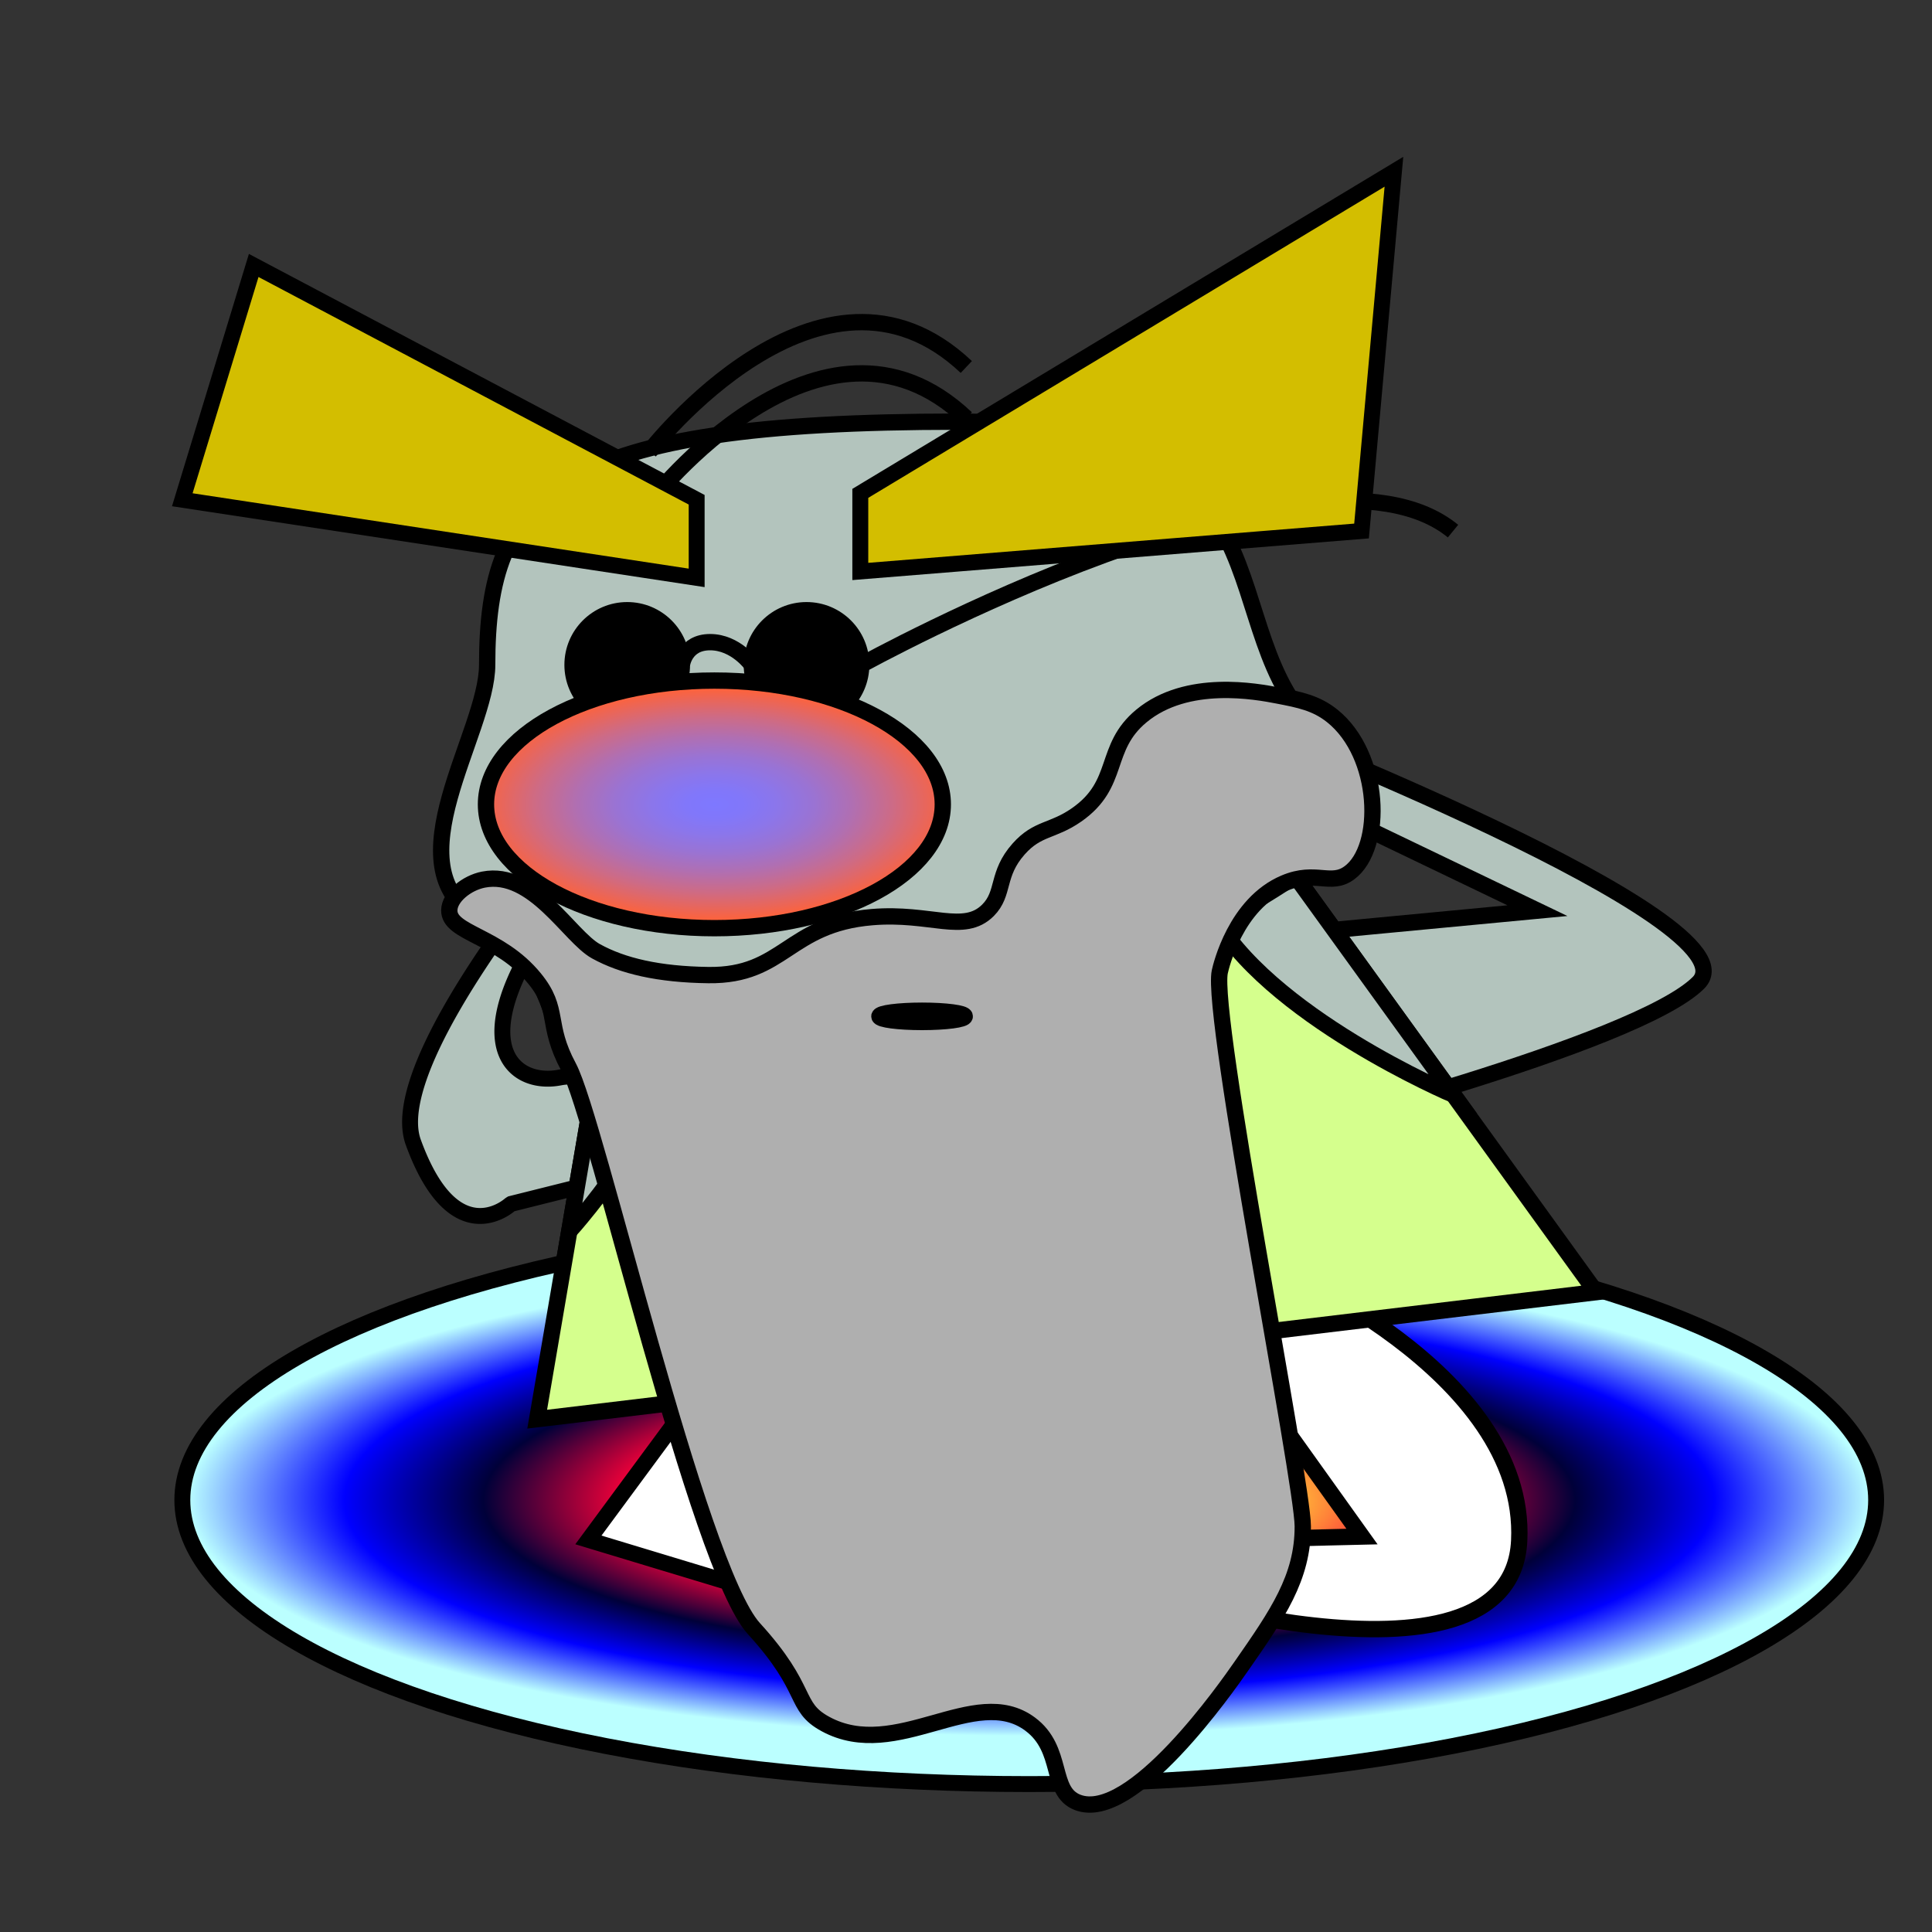 <svg id="Layer_1" data-name="Layer 1" xmlns="http://www.w3.org/2000/svg" xmlns:xlink="http://www.w3.org/1999/xlink" viewBox="0 0 850 850"><rect x="0" y="0" width="850" height="850" fill="#333333" stroke="none"/><defs><style>.cls-1,.cls-10,.cls-11,.cls-13,.cls-2,.cls-3,.cls-4,.cls-5,.cls-6,.cls-7,.cls-8,.cls-9{stroke:#000;stroke-miterlimit:10;}.cls-1,.cls-10,.cls-3,.cls-4{stroke-width:7px;}.cls-1{fill:url(#radial-gradient);}.cls-2,.cls-3{fill:#b3c4bd;}.cls-11,.cls-13,.cls-2,.cls-5,.cls-6,.cls-7,.cls-8,.cls-9{stroke-width:7.18px;}.cls-4,.cls-5{fill:#fff;}.cls-6{fill:#d5ff8d;}.cls-12,.cls-8{fill:none;}.cls-9{fill:url(#radial-gradient-2);}.cls-10{fill:#d3be00;}.cls-11{fill:#c6c6c6;}.cls-13{fill:#afafaf;}</style><radialGradient id="radial-gradient" cx="8900.82" cy="7114.96" r="407.11" gradientTransform="translate(-8448 -1332.23) scale(1 0.28)" gradientUnits="userSpaceOnUse"><stop offset="0" stop-color="#7effff"/><stop offset="0.03" stop-color="#81fffa"/><stop offset="0.06" stop-color="#8bffeb"/><stop offset="0.1" stop-color="#9affd3"/><stop offset="0.13" stop-color="#b0ffb2"/><stop offset="0.17" stop-color="#cdff86"/><stop offset="0.21" stop-color="#eeff52"/><stop offset="0.23" stop-color="#ffff39"/><stop offset="0.43" stop-color="#ff0039"/><stop offset="0.59" stop-color="#000039"/><stop offset="0.74" stop-color="blue"/><stop offset="0.91" stop-color="#bff"/></radialGradient><radialGradient id="radial-gradient-2" cx="8762.3" cy="6808.89" r="104.66" gradientTransform="translate(-8448 -2982.47) scale(1 0.49)" gradientUnits="userSpaceOnUse"><stop offset="0" stop-color="#7e78ff"/><stop offset="0.12" stop-color="#8177fa"/><stop offset="0.26" stop-color="#8b76eb"/><stop offset="0.42" stop-color="#9a73d3"/><stop offset="0.58" stop-color="#b06fb2"/><stop offset="0.75" stop-color="#cd6b86"/><stop offset="0.92" stop-color="#ee6552"/><stop offset="1" stop-color="#ff6239"/></radialGradient></defs><title>staystill-coach-3</title><ellipse class="cls-1" cx="452.82" cy="659.96" rx="372.6" ry="124.96"/><path class="cls-2" d="M8986.34,6868.73l138.06-13.08-171.84-82.53,42.69-1.39s227.09,88.56,200,115.66-185.44,67.28-185.44,67.28Z" transform="translate(-8448 -6455)"/><ellipse class="cls-2" cx="8973.84" cy="6753.95" rx="27.48" ry="30.99" transform="translate(-10412.4 2848.56) rotate(-50.09)"/><path class="cls-3" d="M8694.35,6929.05c-22.54,4.38-46.22-18,6.46-83.92a6.2,6.2,0,0,0,1.17-2.33l1-4a6.17,6.17,0,0,0-10.81-5.38c-26.47,33.24-72.39,96.54-62.34,124.15,16.87,46.33,39.21,30.16,42.27,27.65a6.42,6.42,0,0,1,.82-0.58l39.74-9.94C8735.31,6958.57,8718.35,6924.39,8694.35,6929.05Z" transform="translate(-8448 -6455)"/><ellipse class="cls-2" cx="252.21" cy="376.15" rx="36.23" ry="27.1"/><path class="cls-4" d="M8768.87,7048.5l-62,84,116.63,35.29,65.19-77.07s-82.26,70-93.53,47.48,16.44-89.7,16.44-89.7h-42.73Z" transform="translate(-8448 -6455)"/><path class="cls-5" d="M9005.79,7010.82s114.35,47,110.59,122.09-178.16,18.16-178.16,18.16l-23.68-16.91,132.68-3.14L8968,7020.21Z" transform="translate(-8448 -6455)"/><polygon class="cls-6" points="270.16 426.21 236.34 624.38 702.2 568.5 565.44 379.25 270.16 426.21"/><path class="cls-2" d="M8698.44,6996.75s57.81-63.89,57.81-115.55c0-2.15-.19-6-0.19-6l-37.9,6Z" transform="translate(-8448 -6455)"/><path class="cls-2" d="M9087.46,6936.68s-82.87-35.18-106.75-81c-1-1.91-7.12-15.11-7.12-15.11l39.85-6.34Z" transform="translate(-8448 -6455)"/><path class="cls-2" d="M8662.33,6747.52c0,30.15-42.55,88.49-4.26,111.15,58.12,34.39,7.12,90.27,113.58,90.27,176.6,0,213-9.67,213-85.58,0-9.49,95.56-40.25,44.4-85.4s-5.1-137.45-159.63-137.45C8692.77,6640.51,8662.33,6671.6,8662.33,6747.52Z" transform="translate(-8448 -6455)"/><circle class="cls-7" cx="275.95" cy="292.52" r="24.05"/><circle class="cls-7" cx="354.84" cy="292.52" r="24.05"/><path class="cls-8" d="M8748,6747.52s1.15-10,12.42-10,18.37,10,18.37,10" transform="translate(-8448 -6455)"/><path class="cls-8" d="M8826.9,6747.52s198.38-109.57,260.37-58.85" transform="translate(-8448 -6455)"/><ellipse class="cls-9" cx="314.3" cy="353.89" rx="100.49" ry="54.47"/><path class="cls-8" d="M8733.71,6676.19s75.55-97.62,139.42-37.19" transform="translate(-8448 -6455)"/><path class="cls-8" d="M8733.71,6653.65s75.55-97.62,139.42-37.19" transform="translate(-8448 -6455)"/><polygon class="cls-10" points="306.5 219.87 111.62 116.79 80.2 219.87 306.5 254.24 306.5 219.87"/><polygon class="cls-10" points="378.5 217.06 613.27 75.56 599.02 233.62 378.5 251.42 378.5 217.06"/><ellipse class="cls-11" cx="8873.02" cy="7109.21" rx="37.57" ry="17.84" transform="translate(-10861.57 2026.9) rotate(-45.64)"/><ellipse class="cls-11" cx="8935.07" cy="7152.03" rx="17.84" ry="37.57" transform="translate(-10388.77 4261.17) rotate(-56.82)"/><rect class="cls-12" width="850" height="850"/><path class="cls-13" d="M9010.17,6761c-9.1-1.75-39.9-7.67-60,9-17,14.08-8.92,29.84-28.5,43.5-10.68,7.45-17.12,5.58-25.5,15-9.92,11.15-6,19.48-13.5,27-10.6,10.58-25.22.85-51,3-37.14,3.09-38.64,25.94-72,25.5-21.89-.29-37.76-4-49.5-10.5s-27.53-35.83-49.5-31.5c-7.34,1.45-14.92,7.54-15,13.5-0.14,10.23,22,11,37.5,30,11.37,13.89,4.68,19.78,15,39,12.11,22.56,56.78,219.9,81.5,247s17.16,34.2,31.5,42c31.27,17,65.74-18,90,0,15.12,11.19,8.41,29.71,21,34.5,23.93,9.1,65.79-51.07,72-60,15.87-22.81,27.06-38.9,27-61.5-0.05-19.78-40.67-225-36.5-244,0.5-2.28,6.94-29.89,28.5-39,13.74-5.81,20.3,1.53,28.5-4.5,15.17-11.15,13.91-51.81-7.5-69C9027,6764.24,9019.68,6762.84,9010.17,6761Z" transform="translate(-8448 -6455)"/><ellipse class="cls-13" cx="405.67" cy="447.15" rx="18.79" ry="2.48"/></svg>